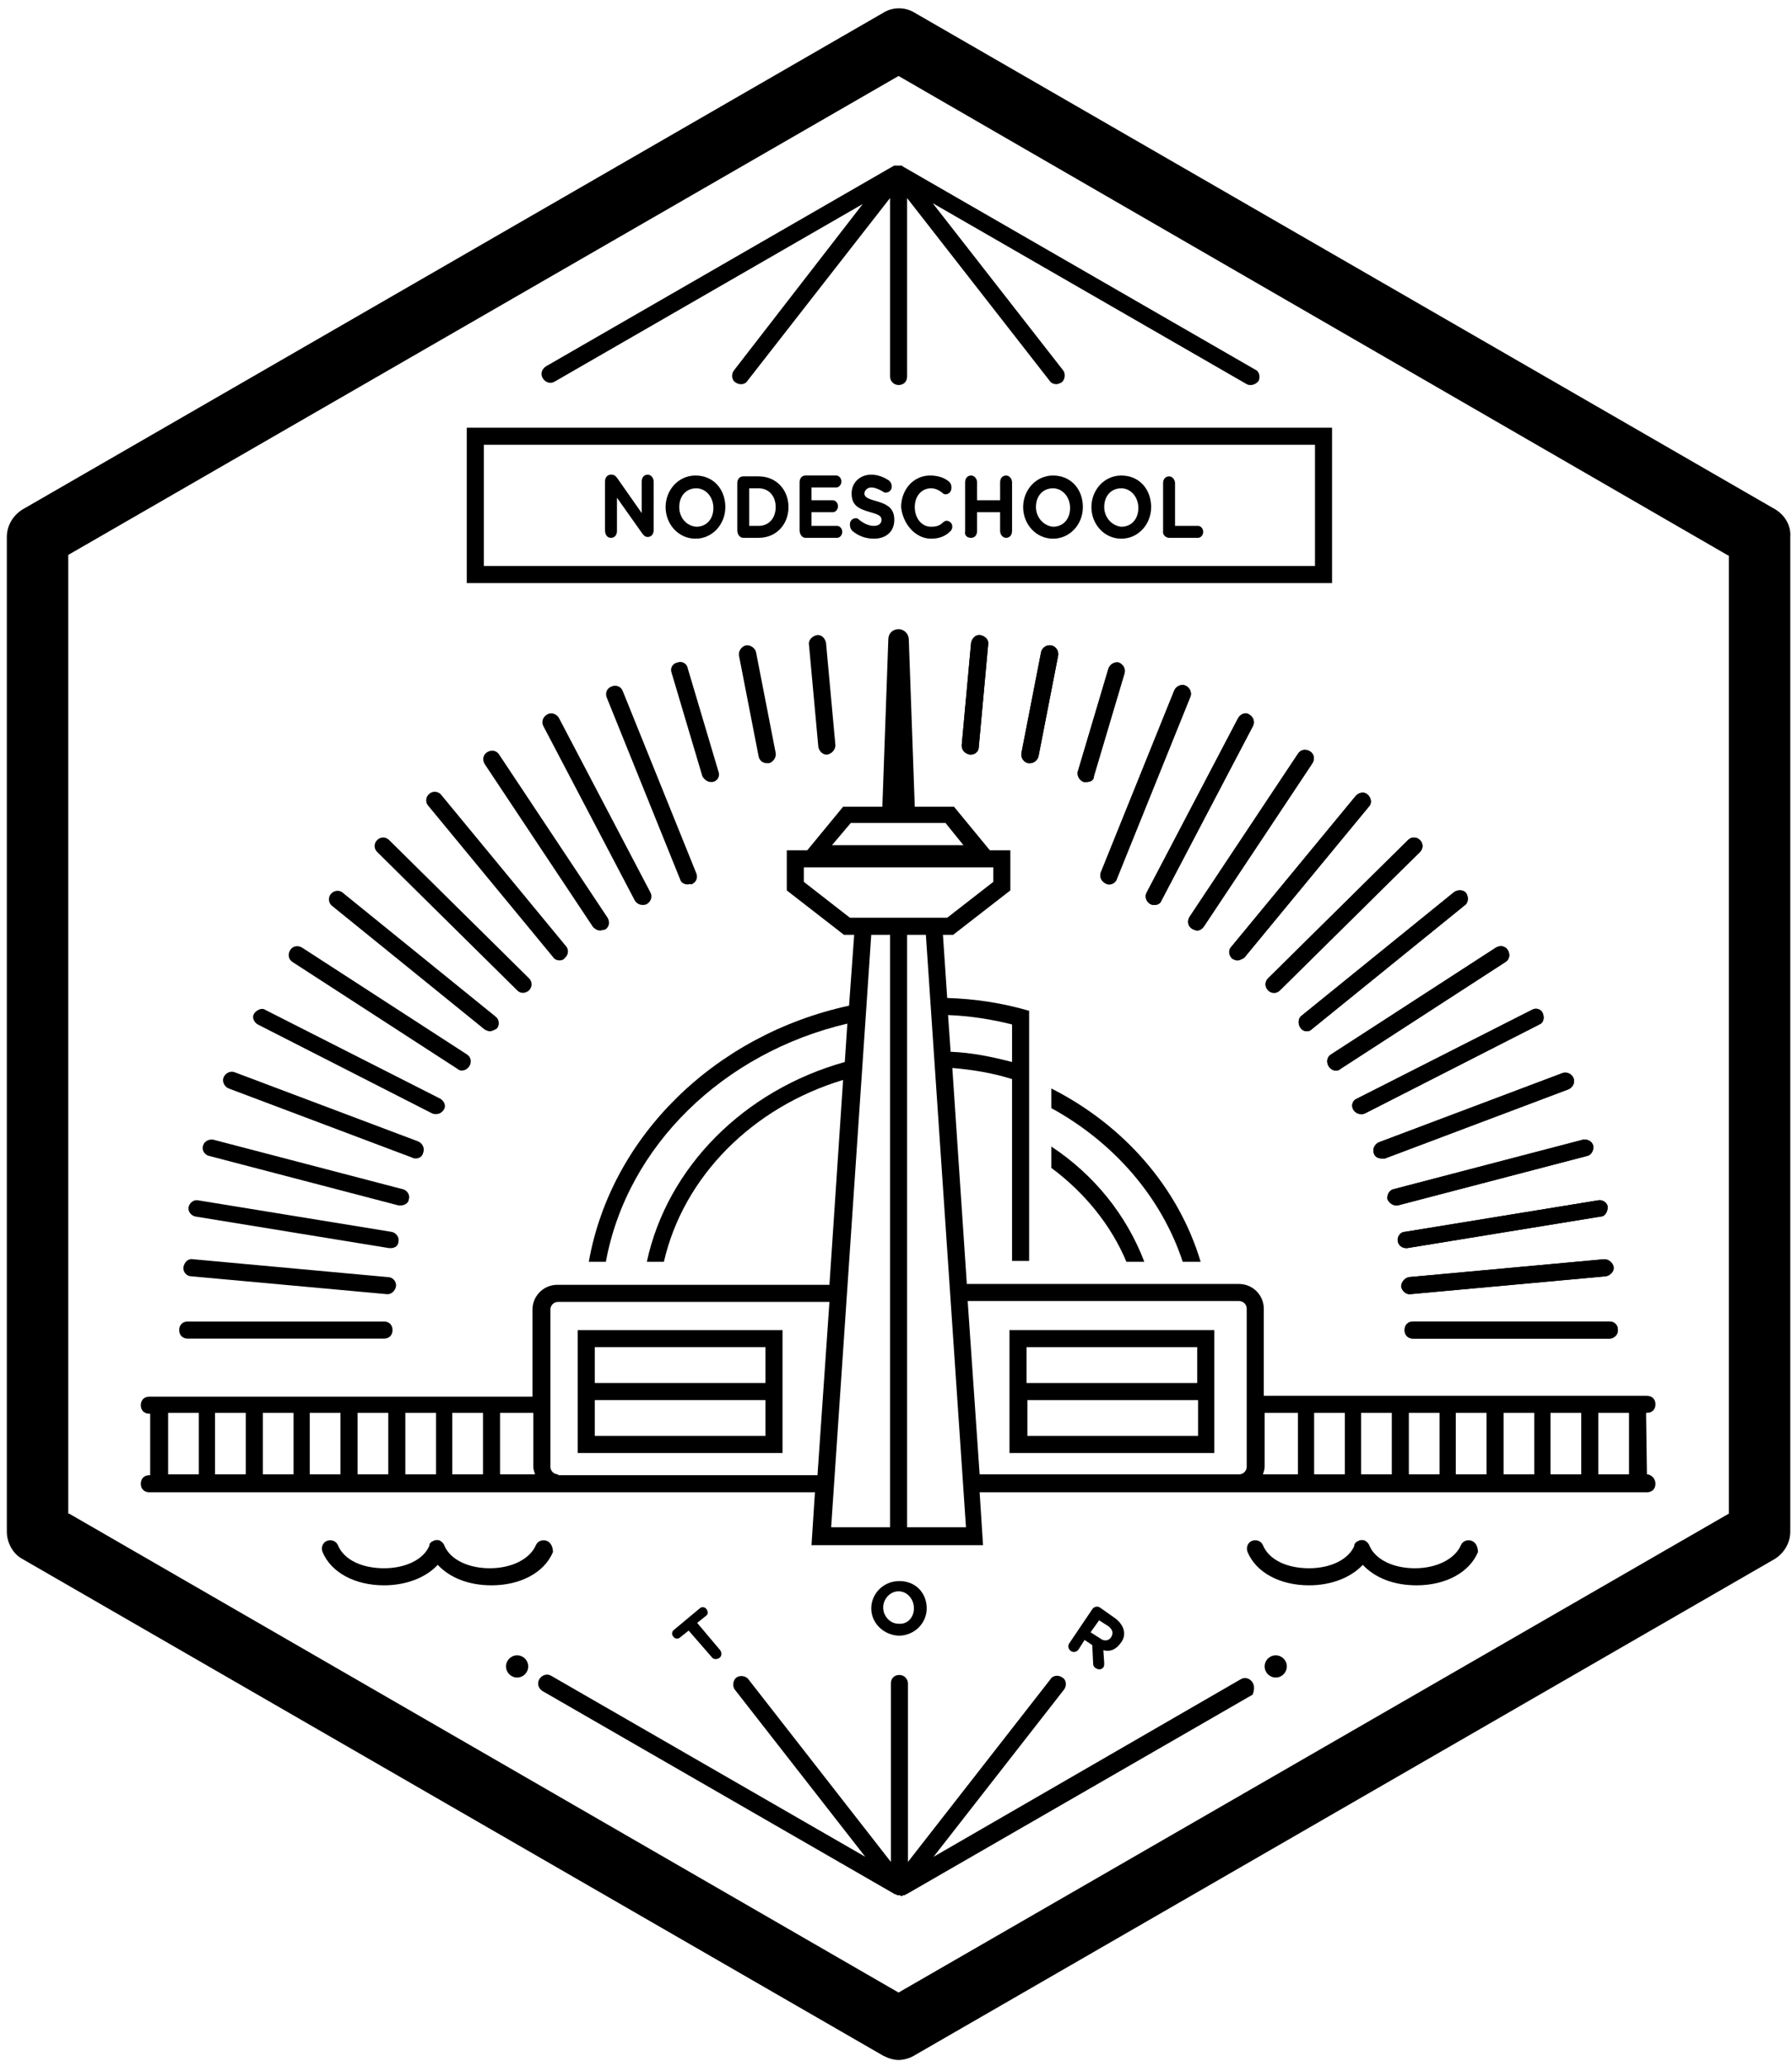 <?xml version="1.0" encoding="utf-8"?>
<!-- Generator: Adobe Illustrator 16.0.0, SVG Export Plug-In . SVG Version: 6.00 Build 0)  -->
<!DOCTYPE svg PUBLIC "-//W3C//DTD SVG 1.1//EN" "http://www.w3.org/Graphics/SVG/1.1/DTD/svg11.dtd">
<svg version="1.1" id="Layer_1" xmlns:sketch="http://www.bohemiancoding.com/sketch/ns"
	 xmlns="http://www.w3.org/2000/svg" xmlns:xlink="http://www.w3.org/1999/xlink" x="0px" y="0px" width="210px" height="242px"
	 viewBox="0 0 210 242" enable-background="new 0 0 210 242" xml:space="preserve">
<title>Group</title>
<desc>Created with Sketch.</desc>
<g id="Page-1" sketch:type="MSPage">
	<g id="template_toronto_COLOR" transform="translate(-252, 0)" sketch:type="MSLayerGroup">
		<g id="Group" transform="translate(252, 0)" sketch:type="MSShapeGroup">
			<path id="Shape_1_" d="M208.1,59.7L107.2,1.5c-1.101-0.7-2.6-0.7-3.7,0L2.6,59.7c-1.1,0.7-1.8,1.9-1.8,3.2v116.5
				c0,1.3,0.7,2.6,1.8,3.199l100.9,58.2c0.6,0.3,1.2,0.5,1.8,0.5c0.601,0,1.3-0.2,1.8-0.5L208,182.6c1.1-0.699,1.8-1.899,1.8-3.199
				V62.9C209.9,61.6,209.2,60.4,208.1,59.7L208.1,59.7z M202.6,177.3L105.3,233.4L8.1,177.3H8V65l97.3-56.1L202.4,65l0.199,0.1
				V177.3L202.6,177.3z"/>
			<g transform="translate(16, 19)">
				<g id="Shape_2_" transform="translate(0, 54)">
					<path d="M107.2,63.8c3.899,2.9,7,6.7,8.8,11h2.1C116,69.3,112.2,64.6,107.2,61.3V63.8L107.2,63.8z"/>
					<path d="M107.2,56.8c7.3,4,12.899,10.4,15.399,18h2.101c-2.601-8.7-9-16-17.5-20.3V56.8L107.2,56.8z"/>
					<path d="M51.7,89v2v6.2h24V91v-2v-6.2h-24V89L51.7,89z M73.7,95.2h-20V91h20V95.2L73.7,95.2z M53.7,84.8h20V89h-20V84.8
						L53.7,84.8z"/>
					<path d="M102.3,82.8V89v2v6.2h24V91v-2v-6.2H102.3L102.3,82.8z M124.4,95.2h-20V91h20V95.2L124.4,95.2z M104.3,89v-4.2h20V89
						H104.3L104.3,89z"/>
					<path d="M177,99.7L177,99.7l-0.1-7.2h0.1c0.6,0,1-0.4,1-1s-0.4-1-1-1h-44.9V80.3c0-1.6-1.3-2.899-2.899-2.899H97.3L95.6,52.1
						c2.4,0.2,4.801,0.601,7,1.301v21.3h2V45.4c-3.1-0.9-6.3-1.4-9.6-1.5l-0.5-7.4h1.2l6.7-5.2v-4.7H100l-4.2-5.1h-4.6L90.5,1.9
						c0-0.6-0.5-1.2-1.2-1.2c-0.7,0-1.2,0.5-1.2,1.2l0,0l-0.7,19.6h-4.6l-4.2,5.1h-2.4v4.7l6.7,5.2h1.2l-0.6,8.3
						c-15.7,3.4-27.9,15.3-30.5,30h2c2.5-13.6,13.8-24.5,28.3-27.9L83,51.4C71.2,54.7,62.2,63.7,59.8,74.8h2
						c2.3-10,10.4-18.1,21-21.3l-1.6,24H49.3c-1.6,0-2.9,1.3-2.9,2.9V90.6H1.5c-0.6,0-1,0.4-1,1c0,0.601,0.4,1,1,1h0.1v7.2H1.5
						c-0.6,0-1,0.4-1,1c0,0.601,0.4,1,1,1h47.7h0.1h30.2l-0.4,6.2h20.1l-0.4-6.2H129h0.1H177c0.6,0,1-0.399,1-1
						C178,100.2,177.5,99.7,177,99.7L177,99.7z M7.3,99.7H3.7v-7.2h3.6V99.7L7.3,99.7z M12.8,99.7H9.2v-7.2h3.6V99.7L12.8,99.7z
						 M18.4,99.7h-3.6v-7.2h3.6V99.7L18.4,99.7z M23.9,99.7h-3.6v-7.2h3.6V99.7L23.9,99.7z M29.5,99.7h-3.6v-7.2h3.6V99.7L29.5,99.7
						z M35.1,99.7h-3.6v-7.2h3.6V99.7L35.1,99.7z M40.6,99.7H37v-7.2h3.6V99.7L40.6,99.7z M42.6,99.7v-7.2h3.9v6.3
						c0,0.3,0.1,0.601,0.2,0.9H42.6L42.6,99.7z M102.6,47v4.4C100.3,50.8,97.9,50.3,95.4,50.2L95.1,45.9
						C97.7,46,100.2,46.4,102.6,47L102.6,47z M83.7,23.4h11.1L96.9,26H81.5L83.7,23.4L83.7,23.4z M83.6,34.5l-5.4-4.2v-1.7h22.2v1.7
						L95,34.5H83.6L83.6,34.5z M49.4,99.7c-0.5,0-0.9-0.4-0.9-0.9V80.4c0-0.5,0.4-0.9,0.9-0.9h31.8l-1.4,20.3H49.4V99.7z
						 M88.3,105.9h-6.9l4.7-69.4h2.2V105.9L88.3,105.9z M90.3,105.9V36.5h2.2l4.7,69.4H90.3L90.3,105.9z M130.1,98.8
						c0,0.5-0.399,0.9-0.899,0.9H98.8L97.4,79.4h31.8c0.5,0,0.899,0.399,0.899,0.899V98.8L130.1,98.8z M136,99.7h-4
						c0.1-0.3,0.2-0.601,0.2-0.9v-6.3h3.899v7.2H136z M141.6,99.7H138v-7.2h3.6V99.7L141.6,99.7z M147.1,99.7h-3.6v-7.2h3.6V99.7
						L147.1,99.7z M152.7,99.7H149.1v-7.2h3.601V99.7L152.7,99.7z M158.2,99.7H154.6v-7.2h3.601V99.7L158.2,99.7z M163.8,99.7h-3.6
						v-7.2h3.6V99.7L163.8,99.7z M169.3,99.7h-3.6v-7.2h3.6V99.7L169.3,99.7z M174.9,99.7H171.3v-7.2h3.601V99.7L174.9,99.7z"/>
				</g>
				<g id="Shape_3_" transform="translate(21, 161)">
					<path d="M135.5,0.5c-0.5-0.2-1.1,0-1.3,0.5c-0.7,1.6-2.8,2.7-5.4,2.7c-2.5,0-4.6-1-5.3-2.601c-0.1-0.3-0.3-0.5-0.5-0.6
						c-0.1-0.1-0.3-0.1-0.4-0.1c-0.1,0-0.3,0-0.399,0.1c-0.3,0.1-0.5,0.3-0.5,0.6C121,2.7,118.9,3.7,116.4,3.7
						c-2.601,0-4.7-1-5.4-2.7c-0.2-0.5-0.8-0.7-1.3-0.5s-0.7,0.8-0.5,1.3c1,2.4,3.8,3.9,7.2,3.9c2.6,0,4.899-0.9,6.3-2.4
						c1.399,1.5,3.6,2.4,6.3,2.4c3.4,0,6.2-1.5,7.2-3.9C136.2,1.3,136,0.7,135.5,0.5L135.5,0.5z"/>
					<path d="M27.1,0.5c-0.5-0.2-1.1,0-1.3,0.5c-0.7,1.6-2.8,2.7-5.4,2.7c-2.5,0-4.6-1-5.3-2.601c-0.1-0.3-0.3-0.5-0.5-0.6
						c-0.1-0.1-0.3-0.1-0.4-0.1c-0.1,0-0.3,0-0.4,0.1c-0.3,0.1-0.5,0.3-0.5,0.6C12.6,2.7,10.5,3.7,8,3.7c-2.6,0-4.7-1-5.4-2.7
						C2.4,0.5,1.8,0.3,1.3,0.5S0.6,1.3,0.8,1.8c1,2.4,3.8,3.9,7.2,3.9c2.6,0,4.9-0.9,6.3-2.4c1.4,1.5,3.6,2.4,6.3,2.4
						c3.4,0,6.2-1.5,7.2-3.9C27.8,1.3,27.6,0.7,27.1,0.5L27.1,0.5z"/>
				</g>
				<g id="Shape_4_" transform="translate(5, 55)">
					<path d="M144.2,77.6c-0.5,0-0.9-0.399-1-0.899c0-0.5,0.399-1,0.899-1.101l22.9-2.1c0.5,0,1,0.4,1.1,0.9
						c0.101,0.5-0.399,1-0.899,1.1L144.2,77.6L144.2,77.6L144.2,77.6z"/>
					<path d="M143.8,72.2c-0.5,0-0.899-0.3-1-0.8c-0.1-0.5,0.3-1.101,0.8-1.101l22.7-3.7c0.5-0.1,1.101,0.301,1.101,0.801
						s-0.301,1.1-0.801,1.1L143.9,72.2H143.8L143.8,72.2z"/>
					<path d="M142.6,67.2c-0.399,0-0.8-0.3-1-0.7c-0.1-0.5,0.2-1.1,0.7-1.2l22.2-5.8c0.5-0.1,1.1,0.2,1.2,0.7
						c0.1,0.5-0.2,1.1-0.7,1.2l-22.2,5.8H142.6L142.6,67.2z"/>
					<path d="M140.9,61.7c-0.4,0-0.801-0.2-0.9-0.601c-0.2-0.5,0.1-1.1,0.6-1.3l21.5-8.1c0.5-0.2,1.101,0.1,1.301,0.6
						c0.199,0.5-0.101,1.101-0.601,1.3L141.3,61.7H140.9L140.9,61.7z"/>
					<path d="M138.5,56.5c-0.4,0-0.7-0.2-0.9-0.5c-0.3-0.5-0.1-1.1,0.4-1.3l20.5-10.4c0.5-0.3,1.1-0.1,1.3,0.4s0.101,1.1-0.399,1.3
						L139,56.4C138.8,56.5,138.7,56.5,138.5,56.5L138.5,56.5z"/>
					<path d="M135.5,51.4c-0.3,0-0.6-0.2-0.8-0.5c-0.3-0.5-0.2-1.101,0.3-1.4L154.3,37c0.5-0.3,1.101-0.2,1.4,0.3s0.2,1.1-0.3,1.4
						L136.1,51.2C135.9,51.4,135.7,51.4,135.5,51.4L135.5,51.4z"/>
					<path d="M132.2,46.8c-0.3,0-0.601-0.1-0.8-0.4c-0.301-0.4-0.301-1.1,0.1-1.4l17.9-14.5c0.399-0.3,1.1-0.3,1.399,0.1
						s0.3,1.1-0.1,1.4l-17.9,14.5C132.6,46.7,132.4,46.8,132.2,46.8L132.2,46.8z"/>
					<path d="M128.3,42.3c-0.3,0-0.5-0.1-0.7-0.3c-0.399-0.4-0.399-1,0-1.4L144,24.4c0.4-0.4,1-0.4,1.4,0c0.399,0.4,0.399,1,0,1.4
						L129,42C128.8,42.2,128.6,42.3,128.3,42.3L128.3,42.3z"/>
					<path d="M124,38.5c-0.2,0-0.4-0.1-0.6-0.2c-0.4-0.4-0.5-1-0.101-1.4L137.9,19.2c0.399-0.4,1-0.5,1.399-0.1
						c0.4,0.4,0.5,1,0.101,1.4L124.8,38.2C124.6,38.3,124.3,38.5,124,38.5L124,38.5z"/>
					<path d="M119.3,35c-0.2,0-0.399-0.1-0.6-0.2c-0.5-0.3-0.601-0.9-0.3-1.4L131.1,14.3c0.301-0.5,0.9-0.6,1.4-0.3s0.6,0.9,0.3,1.4
						l-12.7,19.1C119.9,34.8,119.6,35,119.3,35L119.3,35z"/>
					<path d="M114.3,32c-0.2,0-0.3,0-0.5-0.1c-0.5-0.3-0.7-0.9-0.399-1.4L124.1,10.1c0.301-0.5,0.9-0.7,1.301-0.4
						c0.5,0.3,0.699,0.9,0.399,1.4l-10.7,20.4C115,31.8,114.7,32,114.3,32L114.3,32z"/>
					<path d="M109,29.6c-0.1,0-0.3,0-0.4-0.1c-0.5-0.2-0.8-0.8-0.6-1.3l8.6-21.3c0.2-0.5,0.801-0.8,1.301-0.6
						c0.5,0.2,0.8,0.8,0.6,1.3l-8.6,21.3C109.8,29.3,109.4,29.6,109,29.6L109,29.6z"/>
					<path d="M106.3,17.6H106c-0.5-0.2-0.8-0.7-0.7-1.2L108.9,4.3c0.199-0.5,0.699-0.8,1.199-0.7c0.5,0.2,0.801,0.7,0.7,1.2
						l-3.6,12.1C107.2,17.4,106.8,17.6,106.3,17.6L106.3,17.6z"/>
					<path d="M99.7,15.4h-0.2c-0.5-0.1-0.9-0.6-0.8-1.2L101,2.4c0.1-0.5,0.6-0.9,1.2-0.8c0.5,0.1,0.899,0.6,0.8,1.2l-2.3,11.8
						C100.6,15,100.2,15.4,99.7,15.4L99.7,15.4z"/>
					<path d="M92.7,14.4L92.7,14.4c-0.601-0.1-1-0.5-1-1.1l1.1-12c0.101-0.5,0.5-1,1.101-0.9c0.5,0.1,1,0.5,0.899,1.1l-1.1,12
						C93.7,14,93.3,14.4,92.7,14.4L92.7,14.4z"/>
					<path d="M167.6,82.8h-23c-0.6,0-1-0.399-1-1c0-0.6,0.4-1,1-1h23c0.601,0,1,0.4,1,1C168.6,82.4,168.1,82.8,167.6,82.8
						L167.6,82.8z"/>
					<path d="M144.2,77.6c-0.5,0-0.9-0.399-1-0.899c0-0.5,0.399-1,0.899-1.101l22.9-2.1c0.5,0,1,0.4,1.1,0.9
						c0.101,0.5-0.399,1-0.899,1.1L144.2,77.6L144.2,77.6L144.2,77.6z"/>
					<path d="M143.8,72.2c-0.5,0-0.899-0.3-1-0.8c-0.1-0.5,0.3-1.101,0.8-1.101l22.7-3.7c0.5-0.1,1.101,0.301,1.101,0.801
						s-0.301,1.1-0.801,1.1L143.9,72.2H143.8L143.8,72.2z"/>
					<path d="M142.6,67.2c-0.399,0-0.8-0.3-1-0.7c-0.1-0.5,0.2-1.1,0.7-1.2l22.2-5.8c0.5-0.1,1.1,0.2,1.2,0.7
						c0.1,0.5-0.2,1.1-0.7,1.2l-22.2,5.8H142.6L142.6,67.2z"/>
					<path d="M140.9,61.7c-0.4,0-0.801-0.2-0.9-0.601c-0.2-0.5,0.1-1.1,0.6-1.3l21.5-8.1c0.5-0.2,1.101,0.1,1.301,0.6
						c0.199,0.5-0.101,1.101-0.601,1.3L141.3,61.7H140.9L140.9,61.7z"/>
					<path d="M138.5,56.5c-0.4,0-0.7-0.2-0.9-0.5c-0.3-0.5-0.1-1.1,0.4-1.3l20.5-10.4c0.5-0.3,1.1-0.1,1.3,0.4s0.101,1.1-0.399,1.3
						L139,56.4C138.8,56.5,138.7,56.5,138.5,56.5L138.5,56.5z"/>
					<path d="M135.5,51.4c-0.3,0-0.6-0.2-0.8-0.5c-0.3-0.5-0.2-1.101,0.3-1.4L154.3,37c0.5-0.3,1.101-0.2,1.4,0.3s0.2,1.1-0.3,1.4
						L136.1,51.2C135.9,51.4,135.7,51.4,135.5,51.4L135.5,51.4z"/>
					<path d="M132.2,46.8c-0.3,0-0.601-0.1-0.8-0.4c-0.301-0.4-0.301-1.1,0.1-1.4l17.9-14.5c0.399-0.3,1.1-0.3,1.399,0.1
						s0.3,1.1-0.1,1.4l-17.9,14.5C132.6,46.7,132.4,46.8,132.2,46.8L132.2,46.8z"/>
					<path d="M128.3,42.3c-0.3,0-0.5-0.1-0.7-0.3c-0.399-0.4-0.399-1,0-1.4L144,24.4c0.4-0.4,1-0.4,1.4,0c0.399,0.4,0.399,1,0,1.4
						L129,42C128.8,42.2,128.6,42.3,128.3,42.3L128.3,42.3z"/>
					<path d="M124,38.5c-0.2,0-0.4-0.1-0.6-0.2c-0.4-0.4-0.5-1-0.101-1.4L137.9,19.2c0.399-0.4,1-0.5,1.399-0.1
						c0.4,0.4,0.5,1,0.101,1.4L124.8,38.2C124.6,38.3,124.3,38.5,124,38.5L124,38.5z"/>
					<path d="M119.3,35c-0.2,0-0.399-0.1-0.6-0.2c-0.5-0.3-0.601-0.9-0.3-1.4L131.1,14.3c0.301-0.5,0.9-0.6,1.4-0.3s0.6,0.9,0.3,1.4
						l-12.7,19.1C119.9,34.8,119.6,35,119.3,35L119.3,35z"/>
					<path d="M114.3,32c-0.2,0-0.3,0-0.5-0.1c-0.5-0.3-0.7-0.9-0.399-1.4L124.1,10.1c0.301-0.5,0.9-0.7,1.301-0.4
						c0.5,0.3,0.699,0.9,0.399,1.4l-10.7,20.4C115,31.8,114.7,32,114.3,32L114.3,32z"/>
					<path d="M109,29.6c-0.1,0-0.3,0-0.4-0.1c-0.5-0.2-0.8-0.8-0.6-1.3l8.6-21.3c0.2-0.5,0.801-0.8,1.301-0.6
						c0.5,0.2,0.8,0.8,0.6,1.3l-8.6,21.3C109.8,29.3,109.4,29.6,109,29.6L109,29.6z"/>
					<path d="M106.3,17.6H106c-0.5-0.2-0.8-0.7-0.7-1.2L108.9,4.3c0.199-0.5,0.699-0.8,1.199-0.7c0.5,0.2,0.801,0.7,0.7,1.2
						l-3.6,12.1C107.2,17.4,106.8,17.6,106.3,17.6L106.3,17.6z"/>
					<path d="M99.7,15.4h-0.2c-0.5-0.1-0.9-0.6-0.8-1.2L101,2.4c0.1-0.5,0.6-0.9,1.2-0.8c0.5,0.1,0.899,0.6,0.8,1.2l-2.3,11.8
						C100.6,15,100.2,15.4,99.7,15.4L99.7,15.4z"/>
					<path d="M92.7,14.4L92.7,14.4c-0.601-0.1-1-0.5-1-1.1l1.1-12c0.101-0.5,0.5-1,1.101-0.9c0.5,0.1,1,0.5,0.899,1.1l-1.1,12
						C93.7,14,93.3,14.4,92.7,14.4L92.7,14.4z"/>
					<path d="M167.6,82.8h-23c-0.6,0-1-0.399-1-1c0-0.6,0.4-1,1-1h23c0.601,0,1,0.4,1,1C168.6,82.4,168.1,82.8,167.6,82.8
						L167.6,82.8z"/>
					<path d="M24.4,77.6C24.4,77.6,24.3,77.6,24.4,77.6l-23-2.1c-0.5,0-1-0.5-0.9-1.1c0.1-0.5,0.5-1,1.1-0.9l22.9,2.1
						c0.5,0,1,0.5,0.9,1.101C25.3,77.2,24.9,77.6,24.4,77.6L24.4,77.6z"/>
					<path d="M24.8,72.2h-0.2L1.9,68.5c-0.5-0.1-0.9-0.6-0.8-1.1s0.6-0.9,1.1-0.801l22.7,3.7c0.5,0.101,0.9,0.601,0.8,1.101
						C25.7,71.9,25.3,72.2,24.8,72.2L24.8,72.2z"/>
					<path d="M26,67.2h-0.3L3.5,61.4C3,61.3,2.6,60.7,2.8,60.2c0.1-0.5,0.7-0.8,1.2-0.7l22.2,5.8c0.5,0.101,0.9,0.7,0.7,1.2
						C26.9,66.9,26.4,67.2,26,67.2L26,67.2z"/>
					<path d="M27.7,61.7c-0.1,0-0.2,0-0.4-0.101L5.8,53.5c-0.5-0.2-0.8-0.8-0.6-1.3C5.4,51.7,6,51.4,6.5,51.6L28,59.7
						c0.5,0.2,0.8,0.8,0.6,1.3C28.5,61.5,28.1,61.7,27.7,61.7L27.7,61.7z"/>
					<path d="M30.1,56.5c-0.2,0-0.3,0-0.5-0.1L9.2,46c-0.5-0.3-0.7-0.9-0.4-1.3c0.3-0.4,0.9-0.7,1.3-0.4l20.5,10.4
						C31.1,55,31.3,55.6,31,56C30.8,56.3,30.5,56.5,30.1,56.5L30.1,56.5z"/>
					<path d="M33.1,51.4c-0.2,0-0.4-0.101-0.5-0.2L13.3,38.7c-0.5-0.3-0.6-0.9-0.3-1.4s0.9-0.6,1.4-0.3l19.3,12.5
						c0.5,0.3,0.6,0.9,0.3,1.4C33.7,51.3,33.4,51.4,33.1,51.4L33.1,51.4z"/>
					<path d="M36.4,46.8c-0.2,0-0.4-0.1-0.6-0.2L17.9,32.1c-0.4-0.3-0.5-1-0.1-1.4c0.3-0.4,1-0.5,1.4-0.1l17.9,14.5
						c0.4,0.3,0.5,1,0.1,1.4C37,46.6,36.7,46.8,36.4,46.8L36.4,46.8z"/>
					<path d="M40.3,42.3c-0.3,0-0.5-0.1-0.7-0.3L23.2,25.8c-0.4-0.4-0.4-1,0-1.4c0.4-0.4,1-0.4,1.4,0L41,40.6c0.4,0.4,0.4,1,0,1.4
						C40.8,42.2,40.5,42.3,40.3,42.3L40.3,42.3z"/>
					<path d="M44.6,38.5c-0.3,0-0.6-0.1-0.8-0.4L29.2,20.4c-0.4-0.4-0.3-1.1,0.1-1.4c0.4-0.4,1.1-0.3,1.4,0.1l14.6,17.7
						c0.4,0.4,0.3,1.1-0.1,1.4C45.1,38.4,44.8,38.5,44.6,38.5L44.6,38.5z"/>
					<path d="M49.3,35c-0.3,0-0.6-0.2-0.8-0.4L35.8,15.5c-0.3-0.5-0.2-1.1,0.3-1.4c0.5-0.3,1.1-0.2,1.4,0.3l12.7,19.1
						c0.3,0.5,0.2,1.1-0.3,1.4C49.7,34.9,49.5,35,49.3,35L49.3,35z"/>
					<path d="M54.3,32c-0.4,0-0.7-0.2-0.9-0.5L42.7,11.1c-0.3-0.5-0.1-1.1,0.4-1.4c0.5-0.3,1.1-0.1,1.4,0.4l10.7,20.4
						c0.3,0.5,0.1,1.1-0.4,1.4C54.6,32,54.5,32,54.3,32L54.3,32z"/>
					<path d="M59.6,29.6c-0.4,0-0.8-0.2-0.9-0.6L50.1,7.7c-0.2-0.5,0-1.1,0.6-1.3c0.5-0.2,1.1,0,1.3,0.6l8.6,21.3
						c0.2,0.5,0,1.1-0.6,1.3C59.9,29.5,59.7,29.6,59.6,29.6L59.6,29.6z"/>
					<path d="M62.3,17.6c-0.4,0-0.8-0.3-1-0.7L57.7,4.8c-0.2-0.5,0.1-1.1,0.7-1.2c0.5-0.2,1.1,0.1,1.2,0.7l3.6,12.1
						c0.2,0.5-0.1,1.1-0.7,1.2H62.3L62.3,17.6z"/>
					<path d="M68.9,15.4c-0.5,0-0.9-0.3-1-0.8L65.6,2.8c-0.1-0.5,0.3-1.1,0.8-1.2s1.1,0.3,1.2,0.8l2.3,11.8c0.1,0.5-0.3,1.1-0.8,1.2
						H68.9L68.9,15.4z"/>
					<path d="M75.9,14.4c-0.5,0-0.9-0.4-1-0.9l-1.1-12c-0.1-0.5,0.4-1,0.9-1.1c0.6-0.1,1,0.4,1.1,0.9l1.1,12
						C76.9,13.8,76.5,14.3,75.9,14.4L75.9,14.4L75.9,14.4z"/>
					<path d="M24,82.8H1c-0.6,0-1-0.399-1-1c0-0.6,0.4-1,1-1h23c0.6,0,1,0.4,1,1C25,82.4,24.6,82.8,24,82.8L24,82.8z"/>
				</g>
				<path id="Shape_5_" d="M131.1,24.3L89.8,0.5c-0.1-0.1-0.1-0.1-0.2-0.1l0,0h-0.1h-0.1h-0.2c0,0,0,0-0.1,0H89h-0.2l0,0
					c-0.1,0-0.1,0.1-0.2,0.1l0,0L48,23.9c-0.5,0.3-0.7,0.9-0.4,1.4c0.3,0.5,0.9,0.7,1.4,0.4L85.1,4.9L70,24.4
					c-0.3,0.4-0.3,1.1,0.2,1.4c0.4,0.3,1.1,0.3,1.4-0.2L88.3,4.2v20.9c0,0.5,0.4,1,1,1c0.601,0,1-0.4,1-1V4.2L107,25.6
					c0.2,0.3,0.5,0.4,0.8,0.4c0.2,0,0.4-0.1,0.601-0.2c0.399-0.3,0.5-1,0.199-1.4L93.3,4.8L130.1,26c0.2,0.1,0.301,0.1,0.5,0.1
					c0.301,0,0.7-0.2,0.9-0.5C131.7,25.2,131.6,24.5,131.1,24.3L131.1,24.3z"/>
				<g id="Shape_6_" transform="translate(38, 31)">
					<path d="M102.1,18.3H0.7V0.1H102.1V18.3L102.1,18.3z M2.7,16.3H100.1V2.1H2.7V16.3L2.7,16.3z"/>
					<g transform="translate(16, 5)">
						<path d="M1.6,8C2,8,2.3,7.7,2.3,7.2V3.3l2.9,4.1c0.2,0.3,0.4,0.5,0.7,0.5l0,0c0.4,0,0.7-0.3,0.7-0.8V1.4
							c0-0.4-0.3-0.8-0.7-0.8S5.2,0.9,5.2,1.4v3.7l-2.8-4C2.2,0.8,2,0.6,1.7,0.6H1.6c-0.4,0-0.7,0.3-0.7,0.8v5.7
							C0.9,7.7,1.2,8,1.6,8L1.6,8z"/>
						<path d="M11.5,8.1c2,0,3.5-1.7,3.5-3.7l0,0c0-2.1-1.4-3.7-3.5-3.7C9.5,0.7,8,2.4,8,4.4l0,0C8,6.4,9.5,8.1,11.5,8.1L11.5,8.1z
							 M9.6,4.4c0-1.3,0.8-2.2,2-2.2c1.1,0,2,1,2,2.3l0,0c0,1.3-0.8,2.2-2,2.2C10.4,6.6,9.6,5.6,9.6,4.4L9.6,4.4L9.6,4.4z"/>
						<path d="M17.1,8h1.8c2.1,0,3.5-1.6,3.5-3.6l0,0c0-2-1.4-3.6-3.5-3.6h-1.8c-0.4,0-0.7,0.3-0.7,0.8v5.5C16.4,7.6,16.7,8,17.1,8
							L17.1,8z M17.8,2.2h1.1c1.2,0,2,0.9,2,2.2l0,0c0,1.3-0.8,2.2-2,2.2h-1.1V2.2L17.8,2.2z"/>
						<path d="M24.4,8h3.7c0.3,0,0.6-0.3,0.6-0.7c0-0.4-0.3-0.7-0.6-0.7h-3V5h2.5c0.3,0,0.6-0.3,0.6-0.7c0-0.4-0.3-0.7-0.6-0.7h-2.5
							V2.1H28c0.3,0,0.6-0.3,0.6-0.7S28.3,0.7,28,0.7h-3.6c-0.4,0-0.7,0.3-0.7,0.8v5.6C23.7,7.6,24,8,24.4,8L24.4,8z"/>
						<path d="M29.9,7.2c0.7,0.6,1.6,0.9,2.5,0.9c1.4,0,2.4-0.8,2.4-2.2l0,0c0-1.3-0.7-1.8-2.1-2.2c-1.1-0.3-1.4-0.5-1.4-0.9l0,0
							c0-0.3,0.3-0.7,0.8-0.7c0.4,0,0.9,0.2,1.4,0.5c0.1,0.1,0.2,0.1,0.3,0.1c0.4,0,0.7-0.3,0.7-0.7c0-0.3-0.1-0.5-0.3-0.7
							c-0.6-0.4-1.3-0.7-2.1-0.7c-1.3,0-2.3,0.9-2.3,2.2l0,0c0,1.4,0.8,1.8,2.2,2.2c1.1,0.3,1.3,0.5,1.3,0.9l0,0
							c0,0.4-0.3,0.7-0.9,0.7s-1.2-0.3-1.7-0.7c-0.1-0.1-0.2-0.2-0.4-0.2c-0.4,0-0.7,0.3-0.7,0.7C29.6,6.9,29.8,7.1,29.9,7.2
							L29.9,7.2z"/>
						<path d="M39.1,8.1c1,0,1.7-0.3,2.301-0.9C41.5,7.1,41.6,6.9,41.6,6.7C41.6,6.3,41.3,6,40.9,6C40.8,6,40.6,6.1,40.5,6.2
							c-0.4,0.4-0.8,0.5-1.4,0.5c-1.1,0-1.899-1-1.899-2.3l0,0c0-1.3,0.8-2.2,1.899-2.2c0.5,0,0.9,0.2,1.301,0.5
							C40.5,2.8,40.6,2.9,40.8,2.9c0.4,0,0.7-0.3,0.7-0.8c0-0.3-0.1-0.5-0.3-0.7C40.7,1,40,0.7,39,0.7c-2,0-3.4,1.7-3.4,3.7l0,0
							C35.8,6.4,37.3,8.1,39.1,8.1L39.1,8.1z"/>
						<path d="M43.8,8c0.4,0,0.7-0.3,0.7-0.8V5h2.7v2.2c0,0.4,0.3,0.8,0.7,0.8C48.3,8,48.6,7.7,48.6,7.2V1.5
							c0-0.4-0.3-0.8-0.699-0.8c-0.4,0-0.7,0.3-0.7,0.8v2.1h-2.7V1.5c0-0.4-0.3-0.8-0.7-0.8c-0.399,0-0.7,0.3-0.7,0.8v5.7
							C43,7.7,43.3,8,43.8,8L43.8,8z"/>
						<path d="M53.4,8.1c2,0,3.5-1.7,3.5-3.7l0,0c0-2.1-1.4-3.7-3.5-3.7c-2,0-3.5,1.7-3.5,3.7l0,0C49.9,6.4,51.4,8.1,53.4,8.1
							L53.4,8.1z M51.4,4.4c0-1.3,0.8-2.2,2-2.2c1.1,0,2,1,2,2.3l0,0c0,1.3-0.801,2.2-2,2.2C52.3,6.6,51.4,5.6,51.4,4.4L51.4,4.4
							L51.4,4.4z"/>
						<path d="M61.4,8.1c2,0,3.5-1.7,3.5-3.7l0,0c0-2.1-1.4-3.7-3.5-3.7c-2,0-3.5,1.7-3.5,3.7l0,0C57.9,6.4,59.4,8.1,61.4,8.1
							L61.4,8.1z M59.4,4.4c0-1.3,0.8-2.2,2-2.2c1.1,0,2,1,2,2.3l0,0c0,1.3-0.801,2.2-2,2.2C60.3,6.6,59.4,5.6,59.4,4.4L59.4,4.4
							L59.4,4.4z"/>
						<path d="M67,8h3.4C70.7,8,71,7.7,71,7.3c0-0.4-0.3-0.7-0.6-0.7h-2.7v-5c0-0.4-0.3-0.8-0.7-0.8s-0.7,0.3-0.7,0.8v5.6
							C66.2,7.6,66.6,8,67,8L67,8z"/>
					</g>
				</g>
				<g transform="translate(43, 166)">
					<path id="Shape_7_" d="M87.8,12.1C87.5,11.6,86.9,11.4,86.4,11.7l-36,20.8l15.3-19.6c0.3-0.4,0.3-1.101-0.2-1.4
						c-0.4-0.3-1.1-0.3-1.4,0.2L47.4,33.1V12.2c0-0.5-0.4-1-1-1s-1,0.399-1,1V33.1L28.7,11.7c-0.3-0.4-1-0.5-1.4-0.2
						c-0.4,0.3-0.5,1-0.2,1.4l15.3,19.6L5.6,11.3c-0.5-0.3-1.1-0.1-1.4,0.4c-0.3,0.5-0.1,1.1,0.4,1.399L45.9,36.9H46
						c0.1,0,0.1,0.1,0.1,0.1h0.1h0.1h0.1c0.1,0,0.2,0.1,0.2,0.1l0,0c0.101,0,0.2,0,0.2-0.1H46.9H47c0.1,0,0.1-0.1,0.1-0.1H47.2
						l40.6-23.4C87.9,13.2,88.1,12.6,87.8,12.1L87.8,12.1z"/>
					<circle id="Oval" cx="90.5" cy="10.2" r="1.3"/>
					<circle id="Oval_1_" cx="1.6" cy="10.2" r="1.3"/>
					<g id="Shape_8_" transform="translate(19, 0)">
						<path d="M24.1,3.4L24.1,3.4c0-1.7,1.4-3.2,3.3-3.2s3.2,1.399,3.2,3.2l0,0C30.6,5.1,29.2,6.6,27.3,6.6
							C25.5,6.5,24.1,5.1,24.1,3.4L24.1,3.4z M29.1,3.4L29.1,3.4c0-1.101-0.8-2-1.8-2S25.5,2.3,25.5,3.3l0,0c0,1,0.8,1.9,1.8,1.9
							C28.4,5.3,29.1,4.4,29.1,3.4L29.1,3.4z"/>
						<path d="M50,3.5c0.2-0.3,0.6-0.4,0.9-0.2L52.6,4.5c0.601,0.4,1,1,1.101,1.5c0.1,0.5,0,1-0.4,1.5l0,0c-0.6,0.8-1.3,1-2,0.8
							L51.4,9.8c0,0.2,0,0.4-0.101,0.5c-0.2,0.3-0.6,0.3-0.899,0.101C50.1,10.2,50.1,10,50.1,9.8L50,7.7L49.1,7.1L48.4,8.2
							C48.2,8.5,47.8,8.6,47.5,8.4c-0.3-0.2-0.4-0.601-0.2-0.9L50,3.5L50,3.5z M50.9,6.9c0.5,0.399,1,0.3,1.3-0.101l0,0
							c0.3-0.5,0.2-0.899-0.3-1.3L50.8,4.8l-1,1.4L50.9,6.9L50.9,6.9z"/>
						<path d="M2.7,6l-1,0.8C1.5,7,1.1,7,0.9,6.7C0.7,6.5,0.7,6.1,1,5.9l3-2.5c0.2-0.2,0.6-0.2,0.8,0.1C5,3.8,5,4.1,4.7,4.3l-1,0.8
							l2.7,3.2C6.6,8.6,6.6,9,6.3,9.2C6,9.4,5.6,9.4,5.4,9.1L2.7,6L2.7,6z"/>
					</g>
				</g>
			</g>
		</g>
	</g>
</g>
</svg>
